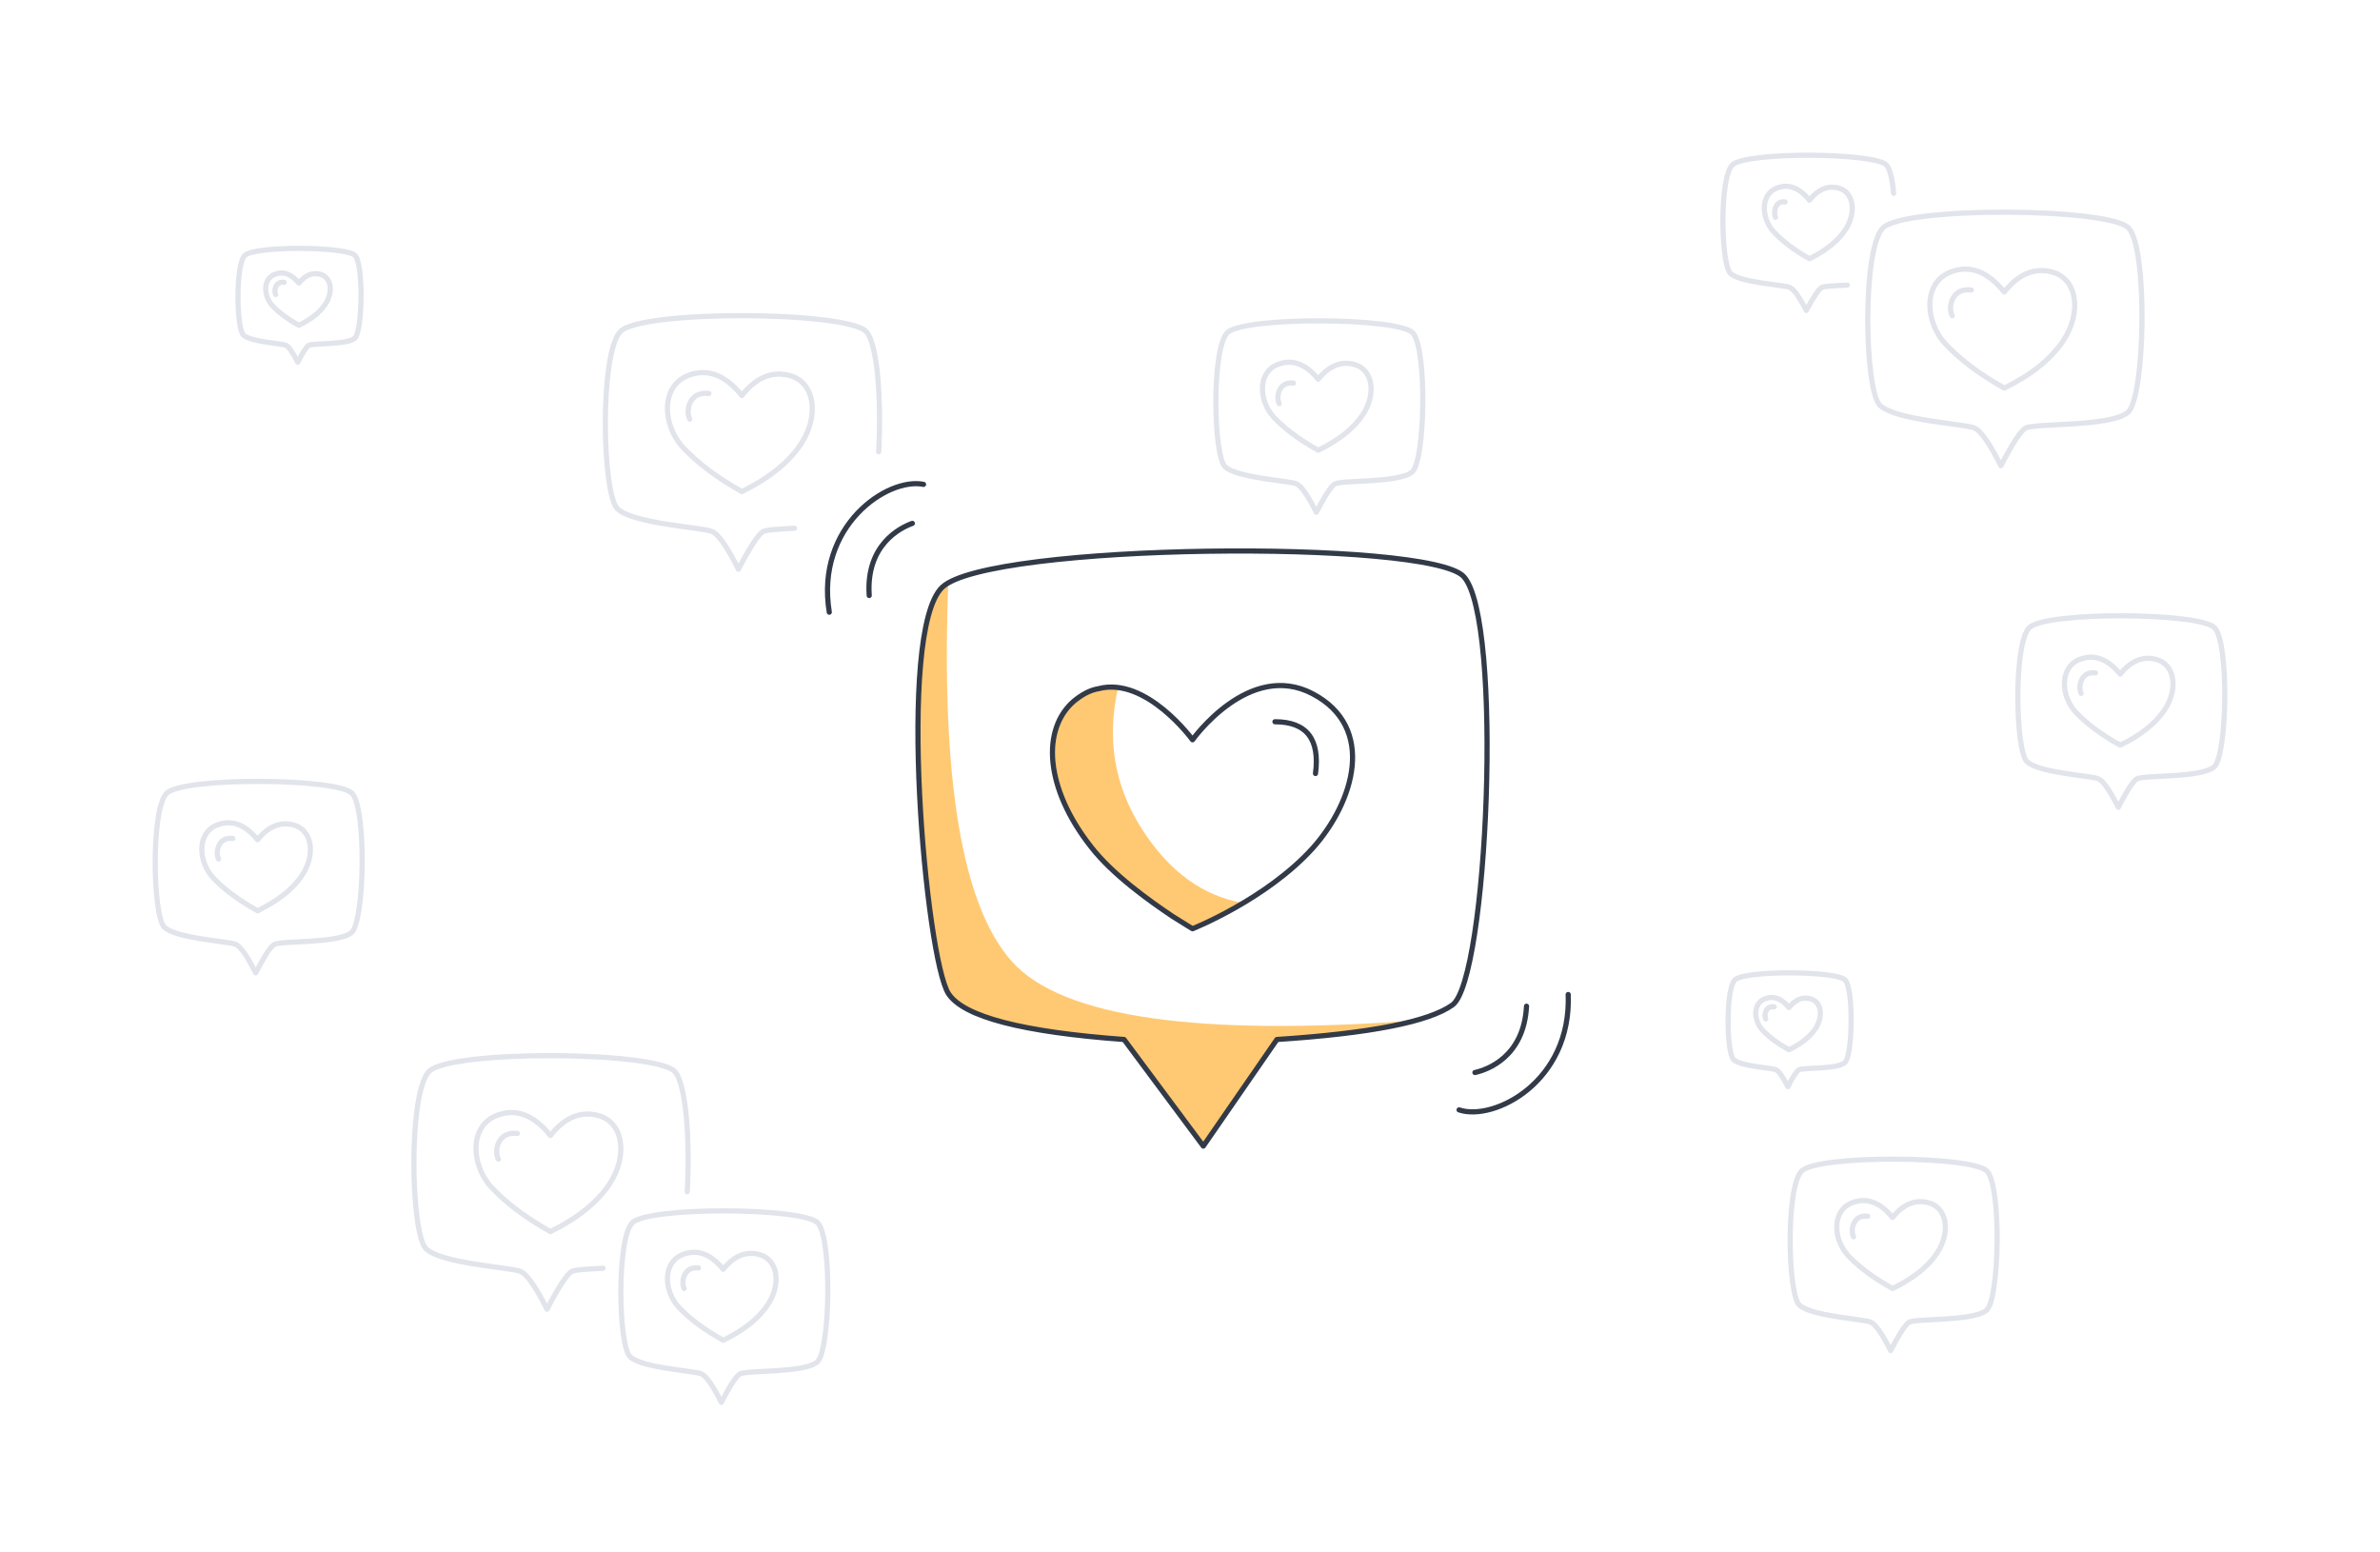<svg width="460" height="300" fill="none" xmlns="http://www.w3.org/2000/svg"><path clip-rule="evenodd" d="M428.05 121.316c-2.815-2.99-32.811-3.184-35.858 0-3.046 3.184-2.655 23.664-.434 25.854 2.222 2.189 12.228 2.706 13.769 3.31.925.363 2.222 2.203 3.89 5.52 1.71-3.293 2.914-5.125 3.612-5.498 1.39-.74 12.421-.14 14.924-2.306 2.503-2.167 2.912-23.89.097-26.88ZM158.05 236.316c-2.815-2.99-32.811-3.184-35.858 0-3.046 3.184-2.655 23.664-.434 25.854 2.222 2.189 12.228 2.706 13.769 3.31.925.363 2.222 2.203 3.89 5.52 1.71-3.293 2.914-5.125 3.612-5.498 1.39-.74 12.421-.14 14.924-2.306 2.503-2.167 2.912-23.89.097-26.88ZM68.625 49.377c-1.674-1.778-19.51-1.893-21.321 0s-1.58 14.07-.258 15.373c1.321 1.302 7.27 1.608 8.186 1.968.55.215 1.322 1.31 2.314 3.282 1.016-1.958 1.732-3.048 2.147-3.269.827-.44 7.386-.083 8.874-1.371 1.488-1.288 1.731-14.205.058-15.983ZM356.625 189.377c-1.674-1.778-19.51-1.893-21.321 0s-1.579 14.071-.258 15.373c1.321 1.302 7.271 1.608 8.186 1.968.551.215 1.322 1.31 2.314 3.282 1.016-1.958 1.732-3.048 2.147-3.269.827-.44 7.386-.083 8.874-1.371 1.488-1.289 1.731-14.205.058-15.983Z" stroke="#E1E4EA" stroke-linejoin="round"/><path clip-rule="evenodd" d="M401.194 137.624c2.122 2.257 4.986 4.382 8.59 6.376 3.976-1.921 6.844-4.203 8.602-6.844 2.637-3.963 2.037-8.823-1.752-9.76-2.526-.624-4.809.337-6.85 2.884-2.401-2.947-4.977-3.908-7.728-2.884-4.127 1.537-3.727 7.15-.862 10.228ZM131.194 252.624c2.122 2.257 4.986 4.382 8.59 6.376 3.976-1.921 6.844-4.203 8.602-6.844 2.637-3.963 2.037-8.823-1.752-9.76-2.526-.624-4.809.337-6.85 2.884-2.401-2.947-4.977-3.908-7.728-2.884-4.127 1.537-3.727 7.15-.862 10.228ZM52.656 59.073c1.262 1.342 2.964 2.605 5.108 3.791 2.364-1.142 4.069-2.5 5.114-4.07 1.568-2.356 1.211-5.245-1.041-5.802-1.502-.372-2.86.2-4.074 1.714-1.427-1.752-2.959-2.324-4.594-1.715-2.454.914-2.217 4.252-.513 6.082ZM340.656 199.073c1.262 1.342 2.964 2.605 5.107 3.791 2.365-1.142 4.07-2.499 5.115-4.07 1.568-2.356 1.211-5.245-1.042-5.802-1.501-.372-2.859.2-4.073 1.714-1.427-1.752-2.959-2.324-4.595-1.714-2.453.913-2.216 4.251-.512 6.081Z" stroke="#E1E4EA" stroke-linecap="round" stroke-linejoin="round"/><path d="M405 130.035c-2.831-.395-3.402 2.686-2.764 3.965M135 245.035c-2.831-.395-3.402 2.686-2.764 3.965M54.919 54.562c-1.684-.235-2.023 1.597-1.643 2.357M342.919 194.562c-1.684-.235-2.023 1.597-1.643 2.357" stroke="#E1E4EA" stroke-linecap="round" stroke-linejoin="round"/><path clip-rule="evenodd" d="M68.05 153.316c-2.815-2.99-32.811-3.184-35.857 0-3.047 3.184-2.656 23.664-.434 25.854 2.221 2.189 12.227 2.706 13.767 3.31.926.363 2.223 2.203 3.891 5.52 1.71-3.293 2.914-5.125 3.612-5.498 1.39-.74 12.42-.14 14.924-2.306 2.503-2.167 2.912-23.89.097-26.88ZM384.05 226.316c-2.815-2.99-32.811-3.184-35.858 0-3.046 3.184-2.655 23.664-.434 25.854 2.222 2.189 12.228 2.706 13.769 3.31.925.363 2.222 2.203 3.89 5.52 1.71-3.293 2.914-5.125 3.612-5.498 1.39-.74 12.421-.14 14.924-2.306 2.503-2.167 2.912-23.89.097-26.88Z" stroke="#E1E4EA" stroke-linejoin="round"/><path clip-rule="evenodd" d="M41.194 169.624c2.122 2.257 4.986 4.382 8.59 6.376 3.976-1.921 6.844-4.203 8.602-6.844 2.636-3.963 2.036-8.823-1.752-9.76-2.526-.624-4.81.337-6.85 2.884-2.4-2.947-4.977-3.908-7.728-2.884-4.127 1.537-3.727 7.15-.862 10.228ZM357.194 242.624c2.122 2.257 4.986 4.382 8.59 6.376 3.976-1.921 6.844-4.203 8.602-6.844 2.637-3.963 2.037-8.823-1.752-9.76-2.526-.624-4.809.337-6.85 2.884-2.401-2.947-4.977-3.908-7.728-2.884-4.127 1.537-3.727 7.15-.862 10.228Z" stroke="#E1E4EA" stroke-linecap="round" stroke-linejoin="round"/><path d="M45 162.035c-2.831-.395-3.402 2.686-2.764 3.965M361 235.035c-2.831-.395-3.402 2.686-2.764 3.965M169.824 87.311c.544-9.335-.148-20.845-2.408-23.244-3.729-3.96-43.475-4.217-47.511 0-4.036 4.217-3.519 31.34-.575 34.239 2.944 2.9 16.202 3.583 18.243 4.383 1.226.481 2.944 2.918 5.155 7.311 2.265-4.361 3.86-6.788 4.785-7.281.679-.361 3.09-.481 6.032-.632M132.824 230.312c.544-9.336-.148-20.846-2.408-23.245-3.729-3.96-43.475-4.217-47.511 0-4.036 4.217-3.519 31.339-.575 34.239 2.944 2.9 16.202 3.583 18.243 4.383 1.226.481 2.944 2.918 5.155 7.311 2.265-4.361 3.86-6.788 4.785-7.281.679-.361 3.09-.481 6.032-.632" stroke="#E1E4EA" stroke-linecap="round" stroke-linejoin="round"/><path clip-rule="evenodd" d="M131.925 86.374c2.83 3.053 6.648 5.928 11.454 8.626 5.302-2.6 9.125-5.686 11.468-9.26 3.516-5.361 2.716-11.936-2.335-13.204-3.368-.845-6.412.455-9.133 3.901-3.201-3.986-6.636-5.287-10.304-3.9-5.503 2.078-4.97 9.673-1.15 13.837ZM94.925 229.373c2.83 3.054 6.648 5.929 11.454 8.627 5.302-2.6 9.125-5.686 11.468-9.26 3.516-5.361 2.716-11.936-2.335-13.204-3.368-.845-6.412.455-9.133 3.901-3.201-3.986-6.636-5.287-10.304-3.901-5.503 2.079-4.97 9.674-1.15 13.837Z" stroke="#E1E4EA" stroke-linecap="round" stroke-linejoin="round"/><path d="M137 76.043c-3.775-.493-4.536 3.359-3.685 4.957M100 219.043c-3.775-.493-4.536 3.359-3.685 4.957" stroke="#E1E4EA" stroke-linecap="round" stroke-linejoin="round"/><path clip-rule="evenodd" d="M273.05 64.316c-2.815-2.99-32.811-3.184-35.858 0-3.046 3.184-2.655 23.664-.434 25.854 2.222 2.19 12.228 2.706 13.769 3.31.925.363 2.222 2.203 3.89 5.52 1.71-3.293 2.914-5.126 3.612-5.498 1.39-.74 12.421-.14 14.924-2.306 2.503-2.167 2.912-23.89.097-26.88Z" stroke="#E1E4EA" stroke-linecap="round" stroke-linejoin="round"/><path clip-rule="evenodd" d="M246.194 80.624c2.122 2.257 4.986 4.382 8.59 6.376 3.976-1.921 6.844-4.203 8.602-6.844 2.637-3.963 2.037-8.823-1.752-9.76-2.526-.624-4.809.337-6.85 2.884-2.401-2.947-4.977-3.908-7.728-2.884-4.127 1.537-3.727 7.15-.862 10.228Z" stroke="#E1E4EA" stroke-linecap="round" stroke-linejoin="round"/><path d="M250 74.035c-2.831-.395-3.402 2.686-2.764 3.965M366 37.358c-.244-2.64-.705-4.75-1.409-5.48-2.337-2.425-27.242-2.582-29.771 0-2.529 2.581-2.205 19.187-.36 20.962 1.845 1.776 10.152 2.194 11.431 2.684.768.294 1.845 1.786 3.23 4.476 1.419-2.67 2.419-4.156 2.999-4.458.509-.265 2.581-.318 4.915-.446" stroke="#E1E4EA" stroke-linecap="round" stroke-linejoin="round"/><path clip-rule="evenodd" d="M342.776 44.75c1.718 1.858 4.036 3.608 6.954 5.25 3.219-1.582 5.54-3.461 6.963-5.637 2.135-3.263 1.649-7.265-1.418-8.037-2.045-.514-3.893.277-5.545 2.375-1.944-2.427-4.029-3.218-6.256-2.375-3.341 1.266-3.018 5.889-.698 8.423Z" stroke="#E1E4EA" stroke-linecap="round" stroke-linejoin="round"/><path d="M345 39.026c-1.888-.296-2.268 2.015-1.843 2.974" stroke="#E1E4EA" stroke-linecap="round" stroke-linejoin="round"/><path clip-rule="evenodd" d="M411.416 44.067c-3.729-3.96-43.475-4.217-47.511 0-4.036 4.217-3.519 31.34-.575 34.239 2.944 2.9 16.202 3.583 18.243 4.383 1.226.48 2.944 2.918 5.155 7.311 2.265-4.36 3.86-6.788 4.785-7.28 1.842-.981 16.458-.186 19.774-3.055 3.317-2.87 3.859-31.638.129-35.598Z" stroke="#E1E4EA" stroke-linecap="round" stroke-linejoin="round"/><path clip-rule="evenodd" d="M375.925 66.374c2.83 3.053 6.648 5.928 11.454 8.626 5.302-2.6 9.125-5.686 11.468-9.26 3.516-5.361 2.716-11.936-2.335-13.204-3.368-.845-6.412.455-9.133 3.901-3.201-3.986-6.636-5.287-10.304-3.9-5.503 2.078-4.97 9.673-1.15 13.837Z" stroke="#E1E4EA" stroke-linecap="round" stroke-linejoin="round"/><path d="M381 56.043c-3.775-.493-4.536 3.359-3.685 4.957" stroke="#E1E4EA" stroke-linecap="round" stroke-linejoin="round"/><path fill-rule="evenodd" clip-rule="evenodd" d="M195.725 185.967c-9.73-10.651-13.879-35.1-12.447-73.346-.182.106-.639.513-1.37 1.219-8.816 8.522-3.308 71.281 1.028 77.898 2.891 4.41 14.356 7.519 34.395 9.324l15.241 20.415L246.9 200.7c11.6.3 27.248-3.54 27.248-3.54-42.552 3.19-68.693-.541-78.423-11.193Z" fill="#FFC973"/><path fill-rule="evenodd" clip-rule="evenodd" d="m240.418 174.526-9.929 4.95s-1.315-.486-3.666-2.012c-4.409-3.051-11.398-7.665-15.513-13.157-8.818-11.594-9.909-24.494-2.495-29.453 2.298-1.405 4.719-2.023 7.263-1.854-2.209 9.831-.679 18.88 4.588 27.145s11.851 13.058 19.752 14.381Z" fill="#FFC973"/><path clip-rule="evenodd" d="M282.906 111.42c-6.599-7.246-91.913-6.505-100.812 2.082-8.899 8.588-3.137 71.873 1.239 78.54 2.918 4.445 14.225 7.39 33.921 8.836l15.319 20.599 14.224-20.599c18.054-1.183 29.361-3.405 33.921-6.667 6.839-4.894 9.847-74.381 2.188-82.791Z" stroke="#323A48" stroke-linecap="round" stroke-linejoin="round"/><path clip-rule="evenodd" d="M253.71 163.913c-8.931 9.877-23.22 15.564-23.22 15.564s-1.489-.898-3.87-2.395c-4.465-2.993-11.61-8.081-15.778-13.468-8.93-11.374-9.526-22.747-3.274-28.134 1.488-1.197 2.977-2.095 4.763-2.395 9.228-2.394 18.159 9.877 18.159 9.877s10.918-15.375 23.22-8.889c12.302 6.486 8.037 20.861 0 29.84Z" stroke="#323A48" stroke-linecap="round" stroke-linejoin="round"/><path d="M246.419 139.477c6.095 0 8.707 3.333 7.837 10M167.999 115.077c-.682-9.809 6.033-13.12 8.336-13.932" stroke="#323A48" stroke-linecap="round" stroke-linejoin="round"/><path d="M160.281 118.306c-2.709-16.656 11.24-26.12 18.217-24.702M295.043 194.448c-.518 9.819-7.587 12.288-9.972 12.813" stroke="#323A48" stroke-linecap="round" stroke-linejoin="round"/><path d="M303.098 192.185c.658 16.862-14.34 24.556-21.092 22.298" stroke="#323A48" stroke-linecap="round" stroke-linejoin="round"/></svg>